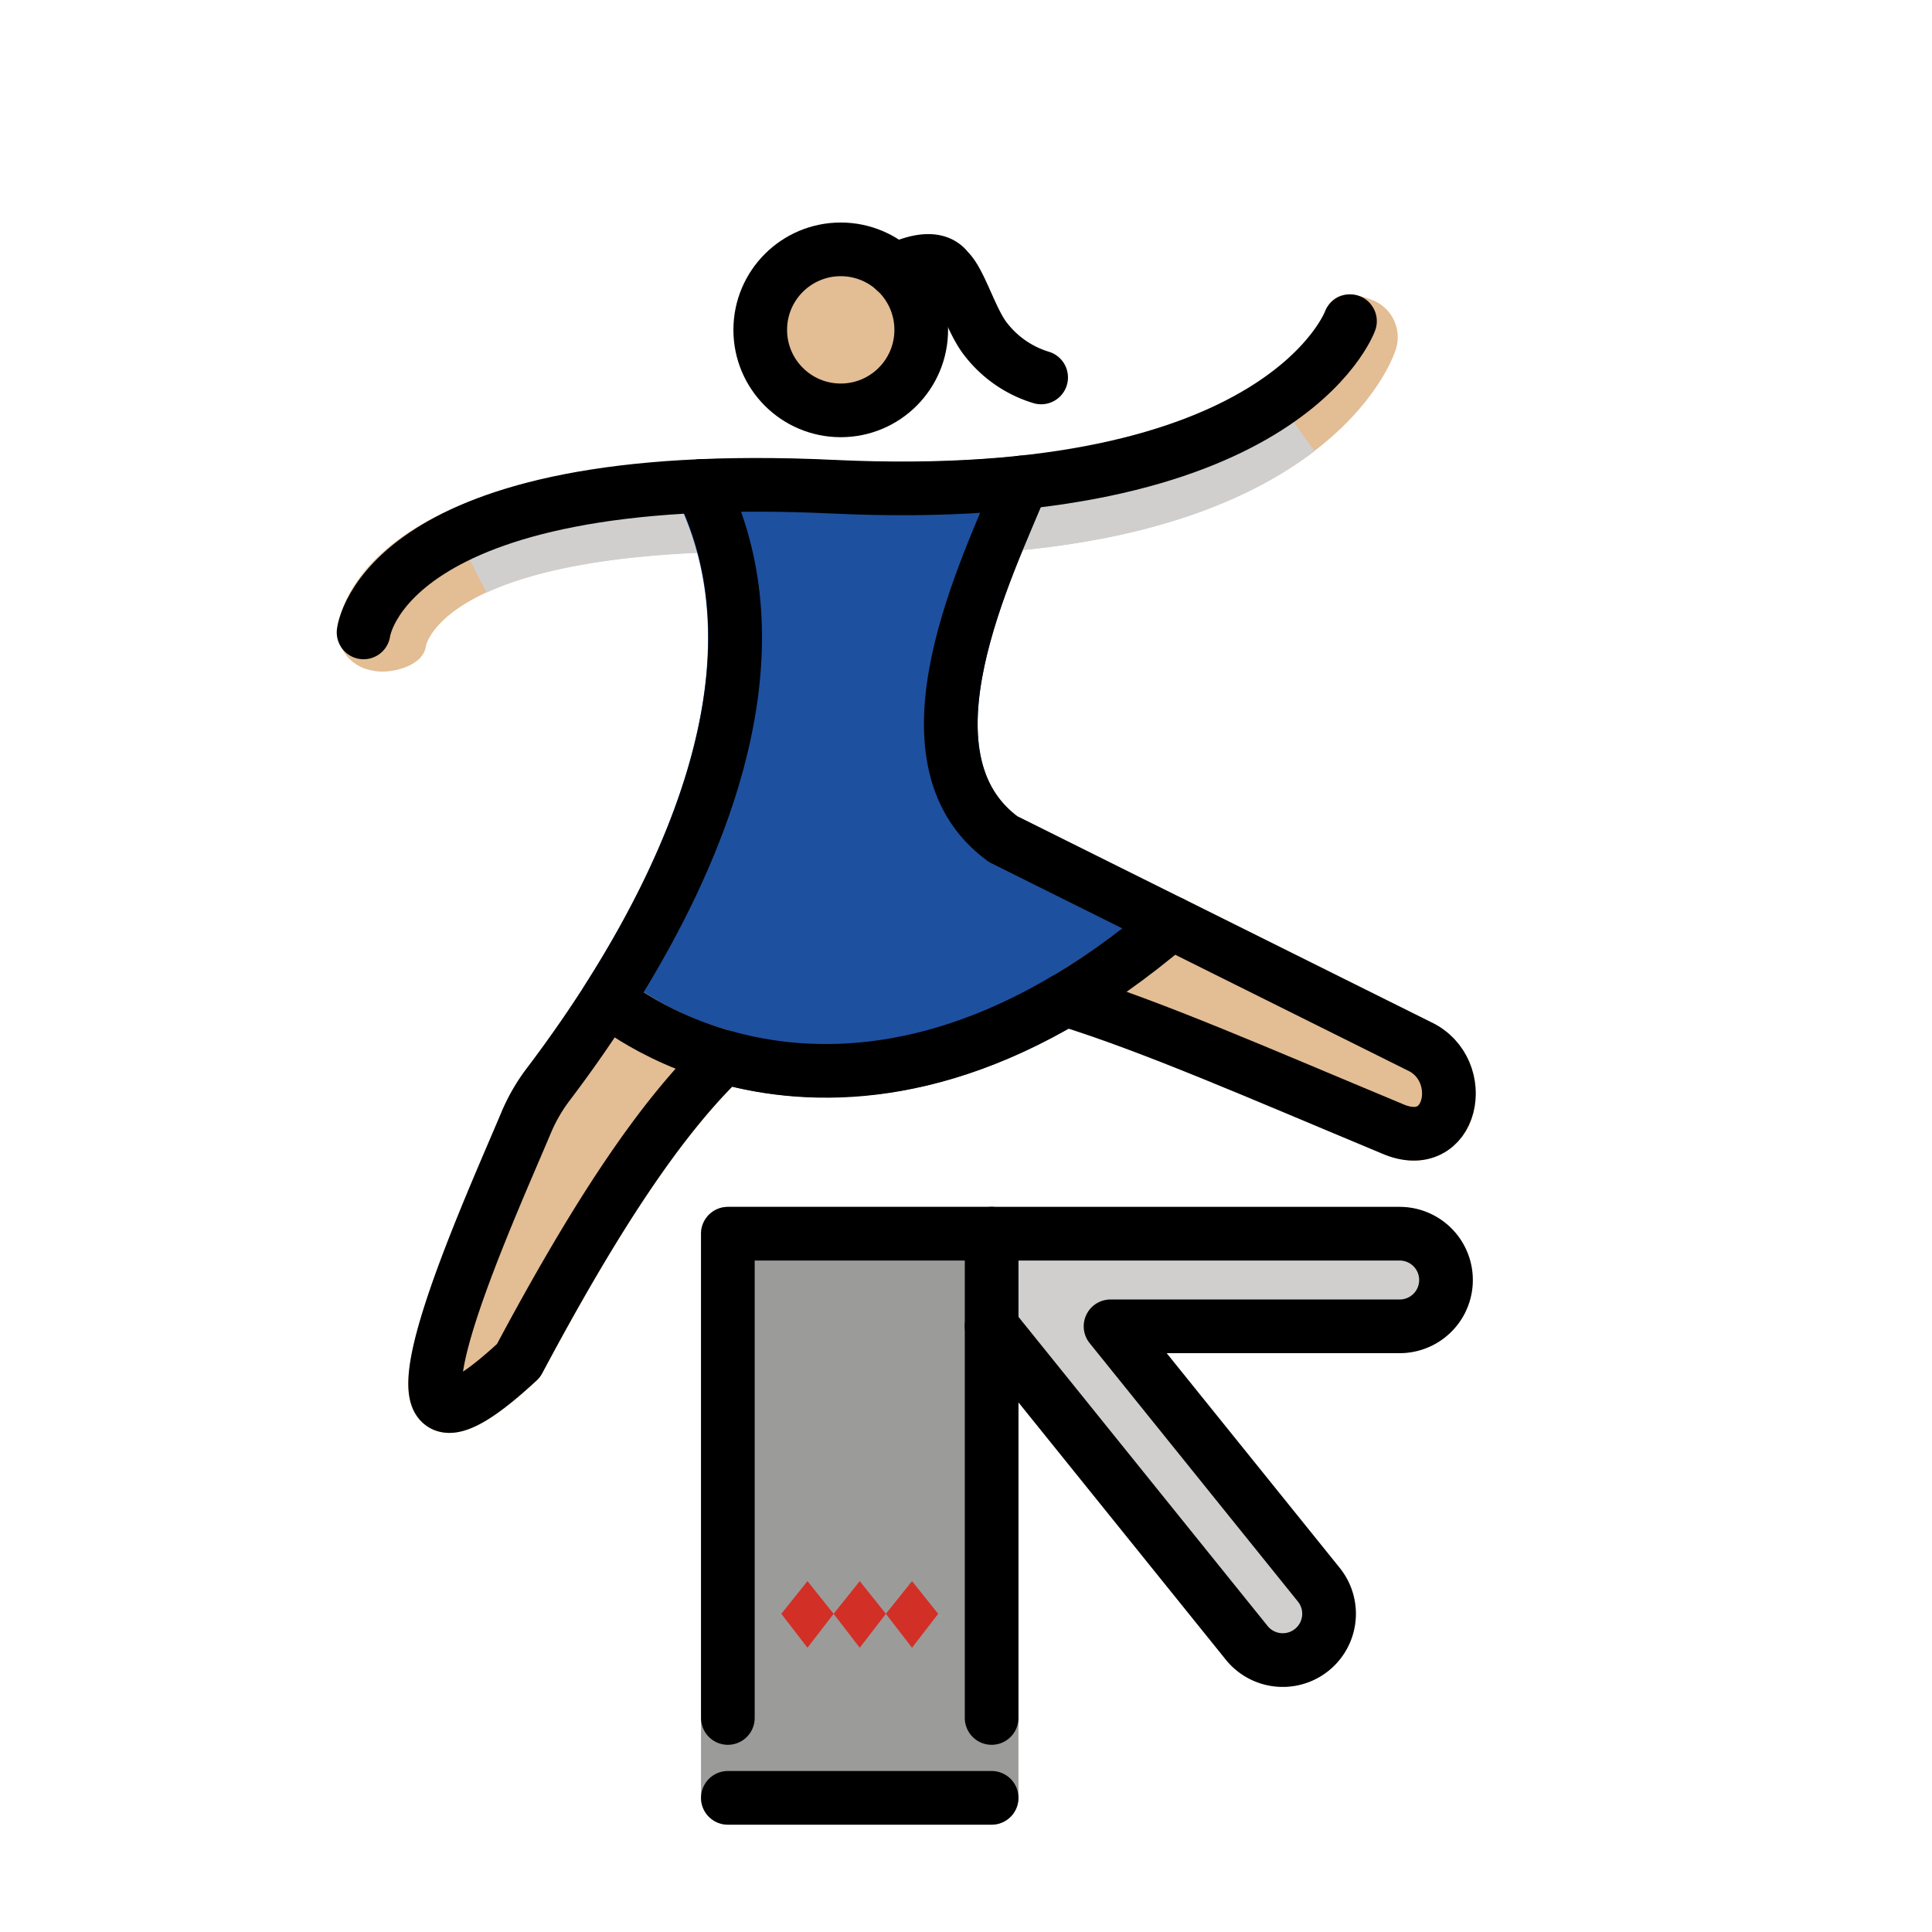<svg id="emoji" xmlns="http://www.w3.org/2000/svg" viewBox="0 0 72 72">
  <g id="color">
    <path d="M47.812,62.864a2.796,2.796,0,0,1-.298-.017,2.705,2.705,0,0,1-1.831-.997L36.177,50.056a1,1,0,0,1-.222-.628V45.977a.999.999,0,0,1,1-1H52.163a2.726,2.726,0,0,1,0,5.451H43.477l6.449,8.002a2.724,2.724,0,0,1-2.114,4.435Z" fill="#d0cfce"/>
    <path d="M36.955,68h-9.83a.999.999,0,0,1-1-1V45.977a.999.999,0,0,1,1-1h9.83a.999.999,0,0,1,1,1V67A.999.999,0,0,1,36.955,68Z" fill="#9b9b9a"/>
    <path d="M13.873,24.987a1.535,1.535,0,0,1-1.288-1.691c.179-.764,1.359-6.942,19.024-6.106,15.226.717,17.773-5.55,17.798-5.609.309-.756.955-.699,1.715-.407a1.486,1.486,0,0,1,.882,1.89c-.116.327-2.849,8.396-20.535,7.564-14.766-.695-15.587,3.401-15.598,3.449C15.784,24.84,14.506,25.146,13.873,24.987Z" fill="#e3bd94"/>
    <path d="M47.053,14.141c-2.355,1.664-6.906,3.46-15.447,3.058-7.728-.366-12.302.611-15.016,1.89l1.544,2.994c2.052-.943,5.949-1.793,13.332-1.446,9.565.45,14.756-1.703,17.526-3.828Z" fill="#d0cfce"/>
    <path d="M44.643,34.48a.979.979,0,0,0-.023-.202.967.967,0,0,0-.024-.179.998.998,0,0,0-.174-.313c-.007-.008-.008-.018-.015-.026l-.001-.001a1.008,1.008,0,0,0-.277-.216c-.013-.007-.023-.022-.036-.028l-.002-.001c-3.008-1.497-5.708-2.841-6.19-3.082-3.03-2.309-.629-7.968.664-11.018.164-.386.314-.737.438-1.047.006-.014.003-.028.008-.042a2.192,2.192,0,0,0,.055-.395c-.001-.014.005-.027.004-.042a.91.91,0,0,0-.041-.132.967.967,0,0,0-.061-.197,1.839,1.839,0,0,0-.228-.303.972.972,0,0,0-.171-.112.941.941,0,0,0-.12-.079c-.014-.006-.029-.003-.044-.008a1.018,1.018,0,0,0-.189-.034,1.004,1.004,0,0,0-.198-.019c-.016.001-.031-.006-.048-.005a45.379,45.379,0,0,1-6.893.154c-1.769-.083-3.454-.092-5.004-.027l-.009.002a1.008,1.008,0,0,0-.174.043,1.022,1.022,0,0,0-.212.057l-.007.002a.924.924,0,0,0-.083.064.997.997,0,0,0-.219.17,5.936,5.936,0,0,0-.194.329,1.004,1.004,0,0,0-.04.256.954.954,0,0,0-.019.12l.002.007a1.013,1.013,0,0,0,.069.276,1.053,1.053,0,0,0,.029.11l.003.009c2.946,5.953-.241,13.158-3.434,18.155A1,1,0,0,0,22.09,38.106c.009.006.019.007.028.013A14.536,14.536,0,0,0,30.813,40.89c3.682,0,8.317-1.31,13.483-5.721.011-.01.015-.023.026-.033a.982.982,0,0,0,.212-.27l.008-.011.001-.001c.006-.013.005-.027.011-.04A1.004,1.004,0,0,0,44.643,34.48Z" fill="#1e50a0"/>
    <g>
      <path d="M27.98,39.338a.95.95,0,0,0-.034-.193.794.794,0,0,0-.168-.348.971.971,0,0,0-.065-.102c-.016-.016-.037-.022-.053-.037a1.5,1.5,0,0,0-.341-.204c-.021-.007-.035-.023-.057-.029a11.274,11.274,0,0,1-3.866-1.873.982.982,0,0,0-.623-.222l-.003,0a.972.972,0,0,0-.153.004.985.985,0,0,0-.857.443c-.654,1.02-1.369,2.042-2.123,3.037a7.574,7.574,0,0,0-.949,1.648l-.426.998c-3.188,7.441-3.695,9.737-2.361,10.677a1.426,1.426,0,0,0,.84.267c.991,0,2.144-.918,3.269-1.961a1.013,1.013,0,0,0,.201-.263c2.95-5.529,5.255-8.943,7.474-11.07.017-.016.023-.038.038-.055a1.141,1.141,0,0,0,.2-.325c.009-.025.026-.045.033-.071a.957.957,0,0,0,.009-.126A.981.981,0,0,0,27.98,39.338Z" fill="#e3bd94"/>
      <path d="M53.331,38.089,44.11,33.499a.939.939,0,0,0-.163-.044,1.01,1.01,0,0,0-.208-.056,11.034,11.034,0,0,0-.383.046,1.003,1.003,0,0,0-.29.16c-.016.012-.036.015-.052.029a27.252,27.252,0,0,1-3.812,2.753.937.937,0,0,0-.111.1,1.713,1.713,0,0,0-.336.466c-.003.008,0,.016-.003.024a.998.998,0,0,0-.023.227,1.017,1.017,0,0,0-.01.162,1.007,1.007,0,0,0,.047.158.995.995,0,0,0,.073.211c.004.007.004.016.008.024a.987.987,0,0,0,.201.236c.018.016.038.028.057.042a.99.99,0,0,0,.272.148c.013.005.022.015.036.02,2.647.82,5.816,2.151,9.487,3.693l2.583,1.081a2.983,2.983,0,0,0,1.203.273,2.261,2.261,0,0,0,2.077-1.353A2.944,2.944,0,0,0,53.331,38.089Z" fill="#e3bd94"/>
    </g>
    <circle cx="31.332" cy="12.293" r="3" fill="#e3bd94"/>
  </g>
  <g id="line">
    <polyline points="36.955 64.024 36.955 45.977 27.125 45.977 27.125 64.024" fill="none" stroke="#000" stroke-linecap="round" stroke-linejoin="round" stroke-width="2"/>
    <line x1="27.125" y1="67" x2="36.955" y2="67" fill="none" stroke="#000" stroke-linecap="round" stroke-linejoin="round" stroke-width="2"/>
    <path d="M36.955,49.428l9.506,11.795a1.725,1.725,0,1,0,2.687-2.165l-7.761-9.63H52.163a1.725,1.725,0,0,0,0-3.451H36.955" fill="none" stroke="#000" stroke-linecap="round" stroke-linejoin="round" stroke-width="2"/>
    <polygon points="32.04 61.406 31.066 60.142 32.04 58.924 33.014 60.142 32.04 61.406" fill="#d22f27"/>
    <polygon points="33.988 61.406 33.014 60.142 33.988 58.924 34.963 60.142 33.988 61.406" fill="#d22f27"/>
    <polygon points="30.092 61.406 29.118 60.142 30.092 58.924 31.066 60.142 30.092 61.406" fill="#d22f27"/>
    <circle cx="31.332" cy="12.293" r="3" fill="none" stroke="#000" stroke-miterlimit="10" stroke-width="2"/>
    <path d="M26.985,39.388c-2.375,2.277-4.782,5.919-7.663,11.321-6.334,5.878-1.269-5.174.281-8.86a6.575,6.575,0,0,1,.824-1.432c3.526-4.652,9.624-14.374,5.699-22.306" fill="none" stroke="#000" stroke-linecap="round" stroke-linejoin="round" stroke-width="2"/>
    <path d="M38.085,17.979c-1.224,3.046-4.885,10.241-.7,13.293l15.492,7.712c1.895.869,1.266,4.072-.996,3.079-4.965-2.068-8.887-3.795-12.176-4.815" fill="none" stroke="#000" stroke-linecap="round" stroke-linejoin="round" stroke-width="2"/>
    <path d="M38.8,14.066a4.106,4.106,0,0,1-2.035-1.387C36.2,12,35.79,10.483,35.323,10.057c-.552-.765-1.96.03-1.96.03" fill="none" stroke="#000" stroke-linecap="round" stroke-linejoin="round" stroke-width="2"/>
    <path d="M50.31,11.969s-2.489,6.961-19.27,6.169S13.549,23.568,13.549,23.568" fill="none" stroke="#000" stroke-linecap="round" stroke-linejoin="round" stroke-width="2"/>
    <path d="M22.743,37.316s8.761,7.455,20.913-2.921" fill="none" stroke="#000" stroke-linecap="round" stroke-linejoin="round" stroke-width="2"/>
  </g>
</svg>
